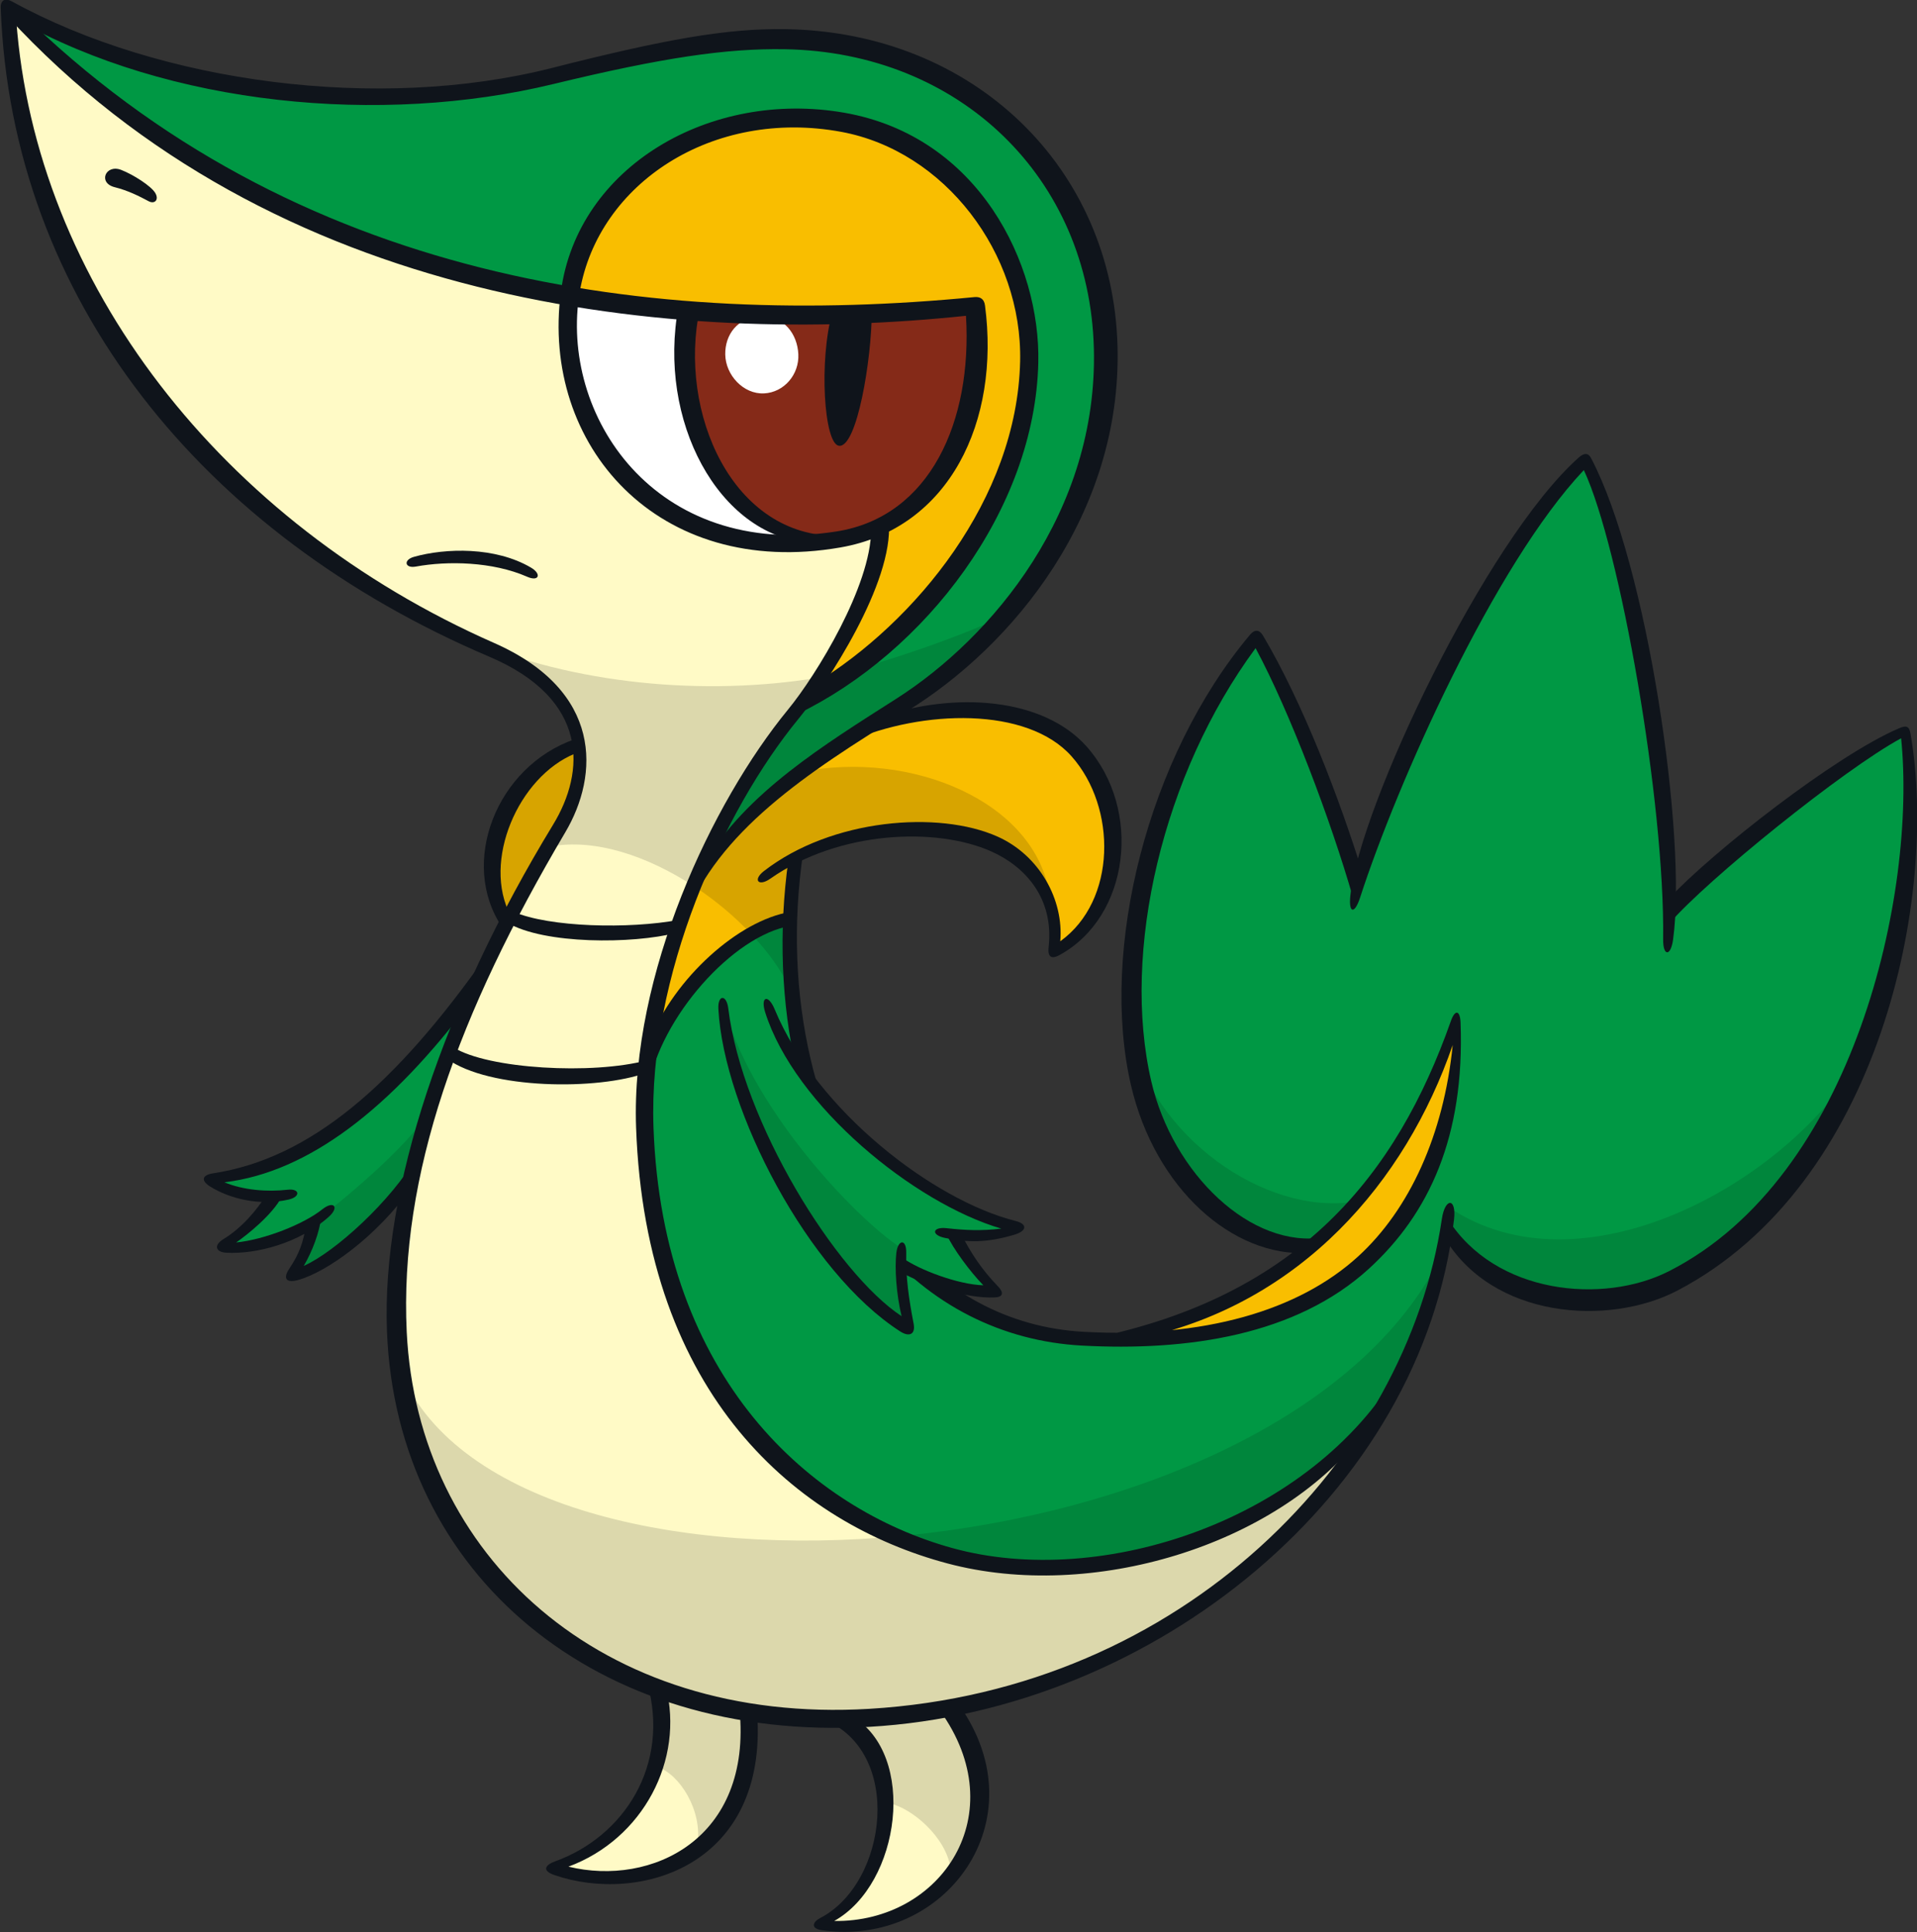 <?xml version="1.0" encoding="UTF-8"?>
<!-- Created with Inkscape (http://www.inkscape.org/) -->
<svg version="1.1" viewBox="0 0 116.4 117.33" xmlns="http://www.w3.org/2000/svg">
 <rect x="0" y="0" width="116.4" height="117.33" fill="#333333" stroke="none"/>
 <g transform="translate(-28.234 -30.097)">
  <g transform="matrix(-1.018 1.122 1.122 1.018 81.643 62.052)">
   <path d="m0 0c4.868-2.449 6.882-8.088 4.402-12.159-3.004-4.93-7.983-5.637-11.485-3.536-4.319 2.592-6.39 7.174-4.5 11.806 2.981 7.306 13.473 8.637 18.264 6.283-1.812-0.058-4.859-1.018-6.681-2.394" fill="#f9be00"/>
  </g>
  <g transform="matrix(-1.018 1.122 1.122 1.018 62.956 48.014)">
   <path d="m0 0c5.383-7.791 7.39-19.16 6.62-24.476 8.627 8.092 9.587 22.025 6.18 31.442-1.257 3.472 0.188 6.243 2.819 6.847 5.631 1.291 15.283 3.784 20.694 9.665 5.891 6.404 4.697 15.835-0.372 21.809-6.599 7.776-16.623 10.195-23.296 8.86 9.201-0.154 16.395-7.79 16.295-16.047-0.078-6.366-3.918-12.213-7.497-14.746-4.028-2.85-9.553-5.006-13.91-5.421-2.602-0.248-7.373-0.868-8.953-2.571z" fill="#fffac6"/>
  </g>
  <g transform="matrix(-1.018 1.122 1.122 1.018 68.156 132.64)">
   <path d="M 0,0 C 1.755,2.416 5.101,3.614 8.116,1.755 6.417,5.579 2.01,7.128 -1.714,3.325 -1.301,2.664 -0.496,1.198 0,0" fill="#fffac6"/>
  </g>
  <g transform="matrix(-1.018 1.122 1.122 1.018 79.583 134.39)">
   <path d="M 0,0 C -0.041,4.089 4.234,5.969 6.774,4.833 4.254,8.302 -1.305,8.544 -3.139,2.85 -2.21,2.086 -0.805,0.888 0,0" fill="#fffac6"/>
  </g>
  <g transform="matrix(-1.018 1.122 1.122 1.018 62.956 48.014)">
   <path d="m0 0c4.65 2.898 5.464 8.934 1.758 12.97-3.588 3.907-8.361 3.849-12.37-0.689 3.395-2.778 8.69-8.928 10.612-12.281" fill="#fff"/>
  </g>
  <g transform="matrix(-1.018 1.122 1.122 1.018 70.183 48.911)">
   <path d="M 0,0 C 3.207,1.755 5.852,6.564 3.358,10.122 0.266,13.214 -5.014,11.964 -7.847,8.349 -6.017,6.717 -1.4,2.006 0,0" fill="#852a18"/>
  </g>
  <g transform="matrix(-1.018 1.122 1.122 1.018 28.998 30.584)">
   <path d="m0 0c1.115 7.187-2.582 18.897-6.465 24.226-4.177-2.561-9.057-0.95-11.586 2.333-3.463 4.497-2.226 10.117 0.992 13.012 3.284 2.953 10.368 4.832 15.789 2.518 2.096 0.167 6.185 0.662 8.25 1.488-2.829-0.144-6.835 0.517-9.19 1.26-7.004 2.212-12.992 0.464-16.728-2.932-7.313-6.648-4.957-16.481 3.221-21.851 7.858-5.159 13.59-10.987 15.717-20.054" fill="#009844"/>
  </g>
  <g transform="matrix(-1.018 1.122 1.122 1.018 67.495 94.525)">
   <path d="m0 0c-1.403-0.553-5.85-1.312-8.1 0.489-0.681-0.638-1.404-1.233-1.914-1.573-6.463 3.053-7.302 8.412-4.182 10.158-2.439 1.227-6.109-1.143-6.492-3.907-0.382-2.764 0.915-5.38 4.997-7.676 1.935-0.447 5.868-1.488 9.164-0.829 2.509 1.02 4.869 2.19 6.527 3.338" fill="#f9be00"/>
  </g>
  <g transform="matrix(-1.018 1.122 1.122 1.018 56.772 90.367)">
   <path d="m0 0c5.824 0.478 10.211-0.339 12.513-2.641-0.059 0.612-0.652 1.721-1.113 2.252 0.673 0.141 2.053 0.106 2.886-0.089-0.85 0.885-2.231 1.735-3.169 2.001 0.443 0.3 1.275 0.814 1.965 0.867-1.363 0.761-4.479 1.044-5.806 0.956-1.647-0.938-5.524-2.726-7.276-3.346" fill="#009844"/>
  </g>
  <g transform="matrix(-1.018 1.122 1.122 1.018 76.286 85.931)">
   <path d="m0 0c1.562-1.276 6.023-1.709 8.346-0.315 6.413 5.235 8.798 11.958 7.652 18.122-1.321 7.105-8.557 12.865-16.333 12.958-2.509-0.217-5.105-1.185-8.079-2.858 0.93 5.576-3.927 8.768-8.333 8.829-7.757 0.106-15.414-4.514-18.798-8.769 2.642-1.01 8.203-1.826 11.58-2.105-5.143-5.08-9.682-11.197-11.014-14.636 3.593-0.496 15.165 2.74 18.542 4.63-0.961-1.766-3.891-7.685-4.418-9.575 7.342 0.341 14.114 5.207 16.283 8.491 2.168 3.283 2.261 7.032 0.372 9.293 2.447 0.093 6.04-1.827 7.775-2.819 7.342-7.837 1.19-17.873-3.575-21.246" fill="#009844"/>
  </g>
  <g transform="matrix(-1.018 1.122 1.122 1.018 96.08 111.48)">
   <path d="m0 0c-6.071 3.974-11.683 4.507-18.73 1.435 2.282 2.355 6.474 4.14 9.42 3.79 3.257-0.386 5.888-1.582 9.31-5.225" fill="#f9be00"/>
  </g>
  <g transform="matrix(-1.018 1.122 1.122 1.018 74.439 49.315)">
   <path d="m0 0c0.66-0.685 1.519-0.569 2.088-0.038 0.609 0.569 0.696 1.62 0.114 2.202-0.569 0.569-1.511 0.539-2.088-0.038-0.576-0.576-0.753-1.462-0.114-2.126" fill="#fff"/>
  </g>
  <g transform="matrix(-1.018 1.122 1.122 1.018 63.263 75.29)">
   <path d="M 0,0 C 1.756,-1.012 5.969,-0.64 7.146,2.643 4.791,2.107 0.805,1.508 0,0" fill="#d7a400"/>
  </g>
  <g transform="matrix(-1.018 1.122 1.122 1.018 54.09 97.847)">
   <path d="M 0,0 C 1.219,0.64 1.694,0.868 2.313,1.28 3.738,1.342 6.65,1.239 8.385,0.413 7.6,0.289 6.691,-0.083 6.258,-0.475 4.957,-0.184 1.372,0.29 0,0" fill="#00863c"/>
  </g>
  <g transform="matrix(-1.018 1.122 1.122 1.018 68.165 137.41)">
   <path d="m0 0c-0.379 0.861 0.087 2.509 1.215 3.257-1.725 0.458-4.243-0.827-5.335-1.919 0.422-0.634 1.567-2.518 1.778-3.363 0.599 0.669 1.515 1.48 2.342 2.025" fill="#dcd8ac"/>
  </g>
  <g transform="matrix(-1.018 1.122 1.122 1.018 82.249 139.62)">
   <path d="m0 0c-0.455 0.764-0.532 2.568 0.282 3.557-1.796 0.317-4.438-2.219-4.772-4.349 0.687-0.476 2.325-1.902 3.046-2.73 0.088 1.321 0.652 2.518 1.444 3.522" fill="#dcd8ac"/>
  </g>
  <g transform="matrix(-1.018 1.122 1.122 1.018 83.035 123.37)">
   <path d="m0 0c6.699-6.098 11.061-13.992 8.675-19.252 5.762 6.753 4.027 15.551-0.744 21.313-5.369 6.485-14.72 10.556-23.756 8.865 7.899-0.32 13.748-4.965 15.825-10.926" fill="#dcd8ac"/>
  </g>
  <g transform="matrix(-1.018 1.122 1.122 1.018 83.035 123.37)">
   <path d="m0 0c-1.947 5.589-7.78 10.401-15.365 10.942-3.065-0.308-5.158-1.144-7.884-2.625 7.044 2.305 16.377-2.062 23.249-8.317" fill="#00863c"/>
  </g>
  <g transform="matrix(-1.018 1.122 1.122 1.018 96.812 92.777)">
   <path d="M 0,0 C 2.467,3.482 1.82,8.96 -1.045,11.266 -0.552,11.237 0.813,11.207 1.481,11.178 3.107,9.436 3.919,4.326 0,0" fill="#00863c"/>
  </g>
  <g transform="matrix(-1.018 1.122 1.122 1.018 116.2 103.41)">
   <path d="m0 0c-0.907 6.32-9.706 9.34-15.273 8.246 5.372 1.946 10.831 1.192 12.805-0.377 2.265-1.8 3.833-4.007 3.136-7.317z" fill="#00863c"/>
  </g>
  <g transform="matrix(-1.018 1.122 1.122 1.018 81.234 74.056)">
   <path d="m0 0c-1.815 0.627-4.564 0.883-6.908 1.038 1.44-0.524 4.386-2.111 5.906-3.131 0.918-0.233 1.372-0.369 2.071-0.609 2.43 0.182 5.804 0.754 8.571 1.751-4e-3 0.023-8e-3 0.045-0.011 0.067-2.565-0.727-7.357 0.099-9.629 0.884" fill="#00863c"/>
  </g>
  <g transform="matrix(-1.018 1.122 1.122 1.018 56.641 68.903)">
   <path d="m0 0c-0.66 2.309-0.841 3.727-0.464 4.827 0.538 1.569 1.923 2.924 4.4 3.216-1.454 1.103-2.339 3.16-2.68 5.317-1.701-0.612-3.803-1.16-5.763-1.485-1.229-0.204-2.709-0.145-3.769-0.44 3.619-2.877 6.774-7.069 8.276-11.435" fill="#dcd8ac"/>
  </g>
  <g transform="matrix(-1.018 1.122 1.122 1.018 76.896 76.975)">
   <path d="m0 0c1.595-0.435 4.704-0.577 6.278-0.056-0.151 0.991-0.187 2.003-0.111 2.951-0.495 0.174-0.989 0.405-1.435 0.678-0.83-0.673-1.64-1.226-2.052-1.418-2.995 1.155-6.857 4.86-5.701 8.538-2.417-2.942-0.578-8.039 3.021-10.693" fill="#d7a400"/>
  </g>
  <g transform="matrix(-1.018 1.122 1.122 1.018 76.22 90.162)">
   <path d="m0 0c-0.5-0.628-1.266-1.334-2.017-1.943 0.446-0.273 0.94-0.503 1.436-0.677 0.077 0.968 0.271 1.871 0.581 2.62" fill="#00863c"/>
  </g>
  <g transform="matrix(-1.018 1.122 1.122 1.018 78.79 48.986)">
   <path d="M 0,0 C 1.85,0.92 4.17,3.321 3.831,3.816 3.416,4.423 0.357,2.438 -1.015,1.197 -0.813,0.947 -0.289,0.405 0,0" fill="#0f141b"/>
  </g>
  <g transform="matrix(-1.018 1.122 1.122 1.018 81.001 134.97)">
   <path d="m0 0c7.787-7.655 8.213-18.108 1.253-24.95-4.08-4.012-11.266-7.141-19.534-8.73-2.428-0.467-4.697-2.29-3.264-6.413 4.097-11.787 2.254-23.823-6.103-31.984-0.222-0.218-0.424-0.137-0.491 0.151-1.582 6.622-6.599 13.873-12.561 17.824-3.908 2.59-5.896 4.121-7.464 5.907-4.967 5.661-4.69 13.439 0.493 18.391 4.825 4.612 11.681 4.984 16.55 3.557 4.558-1.335 8.644-2.341 12.099-0.983l-2.174-0.911c-3.191-0.682-6.778 0.363-10.065 1.258-4.382 1.194-10.98 0.953-15.718-3.574-4.941-4.722-5.181-11.962-0.559-17.23 1.542-1.759 3.535-3.4 7.264-5.931 5.891-3.997 10.992-10.824 12.556-17.682 7.301 7.652 9.412 19.646 5.639 30.968-1.509 4.527 1.079 6.682 3.704 7.221 8.237 1.694 14.66 4.311 19.105 8.755 6.317 6.318 6.457 16.311-1.269 23.875-9.018 8.827-21.89 9.211-29.965 3.804-0.729-0.488-1.03-0.139-0.317 0.372 9.042 6.479 22.681 4.305 30.821-3.695" fill="#0f141b"/>
  </g>
  <g transform="matrix(-1.018 1.122 1.122 1.018 116.13 104.1)">
   <path d="m0 0c0.976 3.454-1.64 6.939-4.396 7.988-7.814 2.975-17.93-2.85-22.077-7.462 2.463-0.866 9.429-1.95 11.739-1.891l-0.66-0.687c-2.645 0.035-8.824 1.101-11.318 2.246-0.286 0.131-0.341 0.239-0.155 0.48 4.067 5.234 14.211 11.239 22.806 8.092 2.919-1.068 5.854-4.742 4.688-8.417z" fill="#0f141b"/>
  </g>
  <g transform="matrix(-1.018 1.122 1.122 1.018 129.22 87.137)">
   <path d="m0 0c-4.105-3.629-10.47-11.828-11.792-14.991 5.225-0.103 14.311 2.887 18.718 4.874 0.651 0.293 0.782 0.083 0.208-0.339-2.892-2.123-14.189-5.551-19.156-5.025-0.285 0.031-0.406 0.146-0.32 0.382 1.657 4.558 8.684 13.084 12.089 15.406 0.568 0.387 0.772 0.152 0.253-0.307" fill="#0f141b"/>
  </g>
  <g transform="matrix(-1.018 1.122 1.122 1.018 107.68 106.19)">
   <path d="m0 0c2.165-2.128 2.22-6.287-0.201-9.784-3.157-4.56-10.181-8.36-16.591-8.602-0.285-0.01-0.394 0.146-0.316 0.402 0.925 3 2.768 6.648 4.402 9.413l0.972 0.35c-1.715-2.767-3.828-6.9-4.799-9.638 6.237 0.631 12.63 4.182 15.674 8.579 2.153 3.111 2.301 7.483-0.04 9.334z" fill="#0f141b"/>
  </g>
  <g transform="matrix(-1.018 1.122 1.122 1.018 81.45 73.715)">
   <path d="m0 0c-2.973 1.613-5.098 4.435-4.821 6.998 0.364 3.361 3.888 5.866 6.919 4.817 0.389-0.135 0.353-0.327 0.055-0.542-1.59-1.149-1.757-2.856-1.293-4.273 0.753-2.299 3.483-5.086 6.762-5.828 0.565-0.128 0.517-0.495-0.056-0.394-3.383 0.597-6.509 3.548-7.313 6.004-0.574 1.75 0.085 3.669 1.418 4.683-2.721 0.583-5.5-1.918-5.795-4.645-0.287-2.659 2.626-5.685 5.545-7.001z" fill="#0f141b"/>
  </g>
  <g transform="matrix(-1.018 1.122 1.122 1.018 77.339 63.06)">
   <path d="m0 0c2.205-2.886 0.455-7.793-3.51-10.23l-0.51 0.689c3.681 2.143 5.916 7.138 3.013 10.238z" fill="#0f141b"/>
  </g>
  <g transform="matrix(-1.018 1.122 1.122 1.018 77.722 71.605)">
   <path d="m0 0c-4.511 1.321-10.905 1.035-15.084-2.586-3.275-2.839-4.219-7.909-1.998-11.496 2.754-4.449 8.071-5.828 11.798-3.447 4.18 2.672 5.955 9.423 0.195 14.069-2.966 2.392-6.939 1.063-9.892-1.963 8.821-7.883 18.353-20.743 16.923-36.545l-0.482 0.236c0.644 15.535-7.716 27.424-17.221 36.053-0.169 0.153-0.215 0.334-0.04 0.541 3.026 3.57 7.572 4.958 11.076 2.23 5.871-4.569 5.036-11.664-0.054-15.182-4.182-2.891-10.046-1.011-12.952 3.583-2.937 4.645-0.782 9.915 2.191 12.491 4.461 3.867 11.655 4.444 16.93 2.316z" fill="#0f141b"/>
  </g>
  <g transform="matrix(-1.018 1.122 1.122 1.018 82.204 61.808)">
   <path d="m0 0c1.67 1.768 6.448 2.525 8.294 2.617 4.719 0.236 11.675 2.474 16.009 6.697 7.249 7.063 7.075 14.988 4.445 20.202-2.812 5.579-10.519 9.888-17.306 8.467l2.929 0.657c5.602 0.412 12.217-3.539 14.96-8.846 2.863-5.539 3.161-13.475-4.552-20.99-4.407-4.294-11.705-6.508-16.496-6.748-1.799-0.089-5.905-0.868-7.581-2.377z" fill="#0f141b"/>
  </g>
  <g transform="matrix(-1.018 1.122 1.122 1.018 76.25 86.324)">
   <path d="m0 0c1.844-1.463 6.248-1.401 8.646 0.132l-1.438-1.234c-2.54-0.949-5.963-0.593-7.607 0.711z" fill="#0f141b"/>
  </g>
  <g transform="matrix(-1.018 1.122 1.122 1.018 58.729 86.416)">
   <path d="m0 0c-0.736-3.028-4.625-4.508-7.539-2.915l0.429 0.391c2.206-1.051 5.706 0.14 6.537 2.463z" fill="#0f141b"/>
  </g>
  <g transform="matrix(-1.018 1.122 1.122 1.018 69.314 86.748)">
   <path d="m0 0c1.513-0.993 3.917-3.623 4.255-5.294l-0.485-0.125c-0.505 1.501-2.611 3.917-4.202 5.128z" fill="#0f141b"/>
  </g>
  <g transform="matrix(-1.018 1.122 1.122 1.018 67.502 95.238)">
   <path d="m0 0c1.84-0.959 4.741-4.221 4.967-6.298l-0.513-0.116c-0.289 1.611-2.932 4.874-4.832 6.093z" fill="#0f141b"/>
  </g>
  <g transform="matrix(-1.018 1.122 1.122 1.018 56.848 90.895)">
   <path d="m0 0c5.347 0.503 9.446-0.216 12.026-2.445-0.275 0.772-0.86 1.53-1.481 2.075-0.377 0.331-0.141 0.581 0.269 0.292 0.985-0.693 1.556-1.771 1.722-2.674 0.075-0.404-0.09-0.581-0.472-0.271-3.055 2.481-7.536 3.034-13.846 2.242z" fill="#0f141b"/>
  </g>
  <g transform="matrix(-1.018 1.122 1.122 1.018 45.339 102.79)">
   <path d="m0 0c0.787 0.197 2.035 2e-3 2.576-0.126-0.833 0.757-2.357 1.512-3.3 1.663-0.58 0.093-0.54 0.455 0.044 0.395 1.595-0.163 3.081-1.158 3.825-2.072 0.275-0.339 0.124-0.589-0.329-0.453-0.817 0.243-1.786 0.206-2.449 0.082z" fill="#0f141b"/>
  </g>
  <g transform="matrix(-1.018 1.122 1.122 1.018 53.188 102.25)">
   <path d="m0 0c2.319 0.284 4.752-0.223 5.781-0.882 0.431-0.277 0.316-0.495-0.099-0.557-0.776-0.114-1.162-0.308-1.741-0.662l-0.681 0.21c0.545 0.378 1.256 0.66 1.938 0.805-1.297 0.568-4.317 0.833-6.242 0.417z" fill="#0f141b"/>
  </g>
  <g transform="matrix(-1.018 1.122 1.122 1.018 74.207 134.09)">
   <path d="m0 0c4.269 4.476 8.871 1.673 10.289-1.634 0.223-0.522-0.075-0.536-0.427-0.349-2.576 1.369-5.957 0.841-7.785-2.082l-0.381 0.662c1.668 2.524 5.131 3.43 7.966 1.958-1.632 3.002-5.771 4.722-9.289 0.828z" fill="#0f141b"/>
  </g>
  <g transform="matrix(-1.018 1.122 1.122 1.018 86.504 133.69)">
   <path d="m0 0c1.222 5.429 7.552 6.094 10.365 1.97 0.289-0.423-0.02-0.501-0.294-0.397-2.868 1.082-7.246-2.022-5.984-5.279l-0.876 0.805c-0.619 2.963 3.66 5.949 6.557 4.973-2.842 3.221-8.04 2.463-9.096-2.537z" fill="#0f141b"/>
  </g>
  <g transform="matrix(-1.018 1.122 1.122 1.018 35.595 40.416)">
   <path d="m0 0c0.24-0.627 1.023-0.352 0.689 0.271-0.268 0.501-0.394 0.978-0.498 1.387-0.067 0.263-0.331 0.278-0.424-0.031-0.093-0.31 0.047-1.141 0.233-1.627" fill="#0f141b"/>
  </g>
  <g transform="matrix(-1.018 1.122 1.122 1.018 60.244 65.124)">
   <path d="m0 0c0.481-1.438 1.672-2.797 2.696-3.579 0.359-0.274 0.146-0.559-0.238-0.318-1.118 0.7-2.496 2.141-2.832 3.763-0.103 0.496 0.21 0.624 0.374 0.134" fill="#0f141b"/>
  </g>
  <g transform="matrix(-1.018 1.122 1.122 1.018 94.581 111.37)">
   <path d="m0 0c-6.831 5.003-13.035 4.621-19.063 2.088-0.467-0.197-0.573-0.021-0.214 0.331 3.268 3.194 6.517 4.21 9.764 3.908 3.949-0.367 7.352-3.163 10.03-6.461 1.992-2.453 2.897-5.587 2.389-8.957-0.719-4.762-4.108-9.544-8.91-12.824l-0.626 0.233c4.819 3.222 8.092 7.996 8.804 12.713 0.491 3.256-0.204 6.164-2.123 8.529-3.032 3.731-6.407 5.817-9.642 6.117-2.761 0.256-5.899-0.734-8.811-2.889 5.373 2.303 11.74 2.423 17.007-1.295z" fill="#0f141b"/>
  </g>
  <g transform="matrix(-1.018 1.122 1.122 1.018 74.765 91.005)">
   <path d="m0 0c1.724 3.13 2.162 9.408-0.051 13.462 0.425-0.178 1.396-0.857 1.874-1.69 0.195 0.584 0.531 2.089 0.496 2.691 0.69-0.726 1.611-2.39 1.841-3.363 0.549 0.513 1.402 1.398 1.72 1.822 0.35-4.518-1.774-11.294-4.73-14.25-0.495-0.495-1.628 0.461-1.15 1.328" fill="#009844"/>
  </g>
  <g transform="matrix(-1.018 1.122 1.122 1.018 72.142 91.026)">
   <path d="M 0,0 C 2.607,2.112 5.436,11.219 4.605,14.152 4.198,13.61 2.943,12.313 2.468,11.906 2.84,9.614 2.313,3.449 0,0" fill="#00863c"/>
  </g>
  <g transform="matrix(-1.018 1.122 1.122 1.018 85.623 105.28)">
   <path d="m0 0c0.302-0.507 9e-3 -0.692-0.334-0.215-0.446 0.619-0.854 1.105-1.456 1.63 1.59-3.274 1.917-9.437-0.062-12.833-0.337-0.577-0.632-0.41-0.348 0.193 1.893 4.008 1.385 9.887-0.198 12.85-0.243 0.454-0.013 0.615 0.438 0.341 0.991-0.602 1.481-1.163 1.96-1.966" fill="#0f141b"/>
  </g>
  <g transform="matrix(-1.018 1.122 1.122 1.018 88.641 108.89)">
   <path d="m0 0c0.82-0.82 1.564-2.507 1.761-3.399l-0.452-0.375c-0.098 0.785-0.688 2.318-1.359 3.105-0.05-0.777-0.269-1.867-0.518-2.457l-0.393 0.466c0.29 0.748 0.494 1.563 0.547 2.443 0.022 0.361 0.176 0.455 0.414 0.217" fill="#0f141b"/>
  </g>
  <g transform="matrix(-1.018 1.122 1.122 1.018 82.901 110.96)">
   <path d="m0 0c0.731-4.336-1.828-11.207-4.675-14.088-0.406-0.411-0.661-0.159-0.284 0.278 2.998 3.474 4.954 10.332 4.47 13.436-0.51-0.753-1.246-1.509-1.732-1.857-0.46-0.33-0.702-0.085-0.275 0.286 0.754 0.657 1.293 1.313 1.905 2.129 0.262 0.35 0.52 0.236 0.591-0.184" fill="#0f141b"/>
  </g>
 </g>
</svg>
